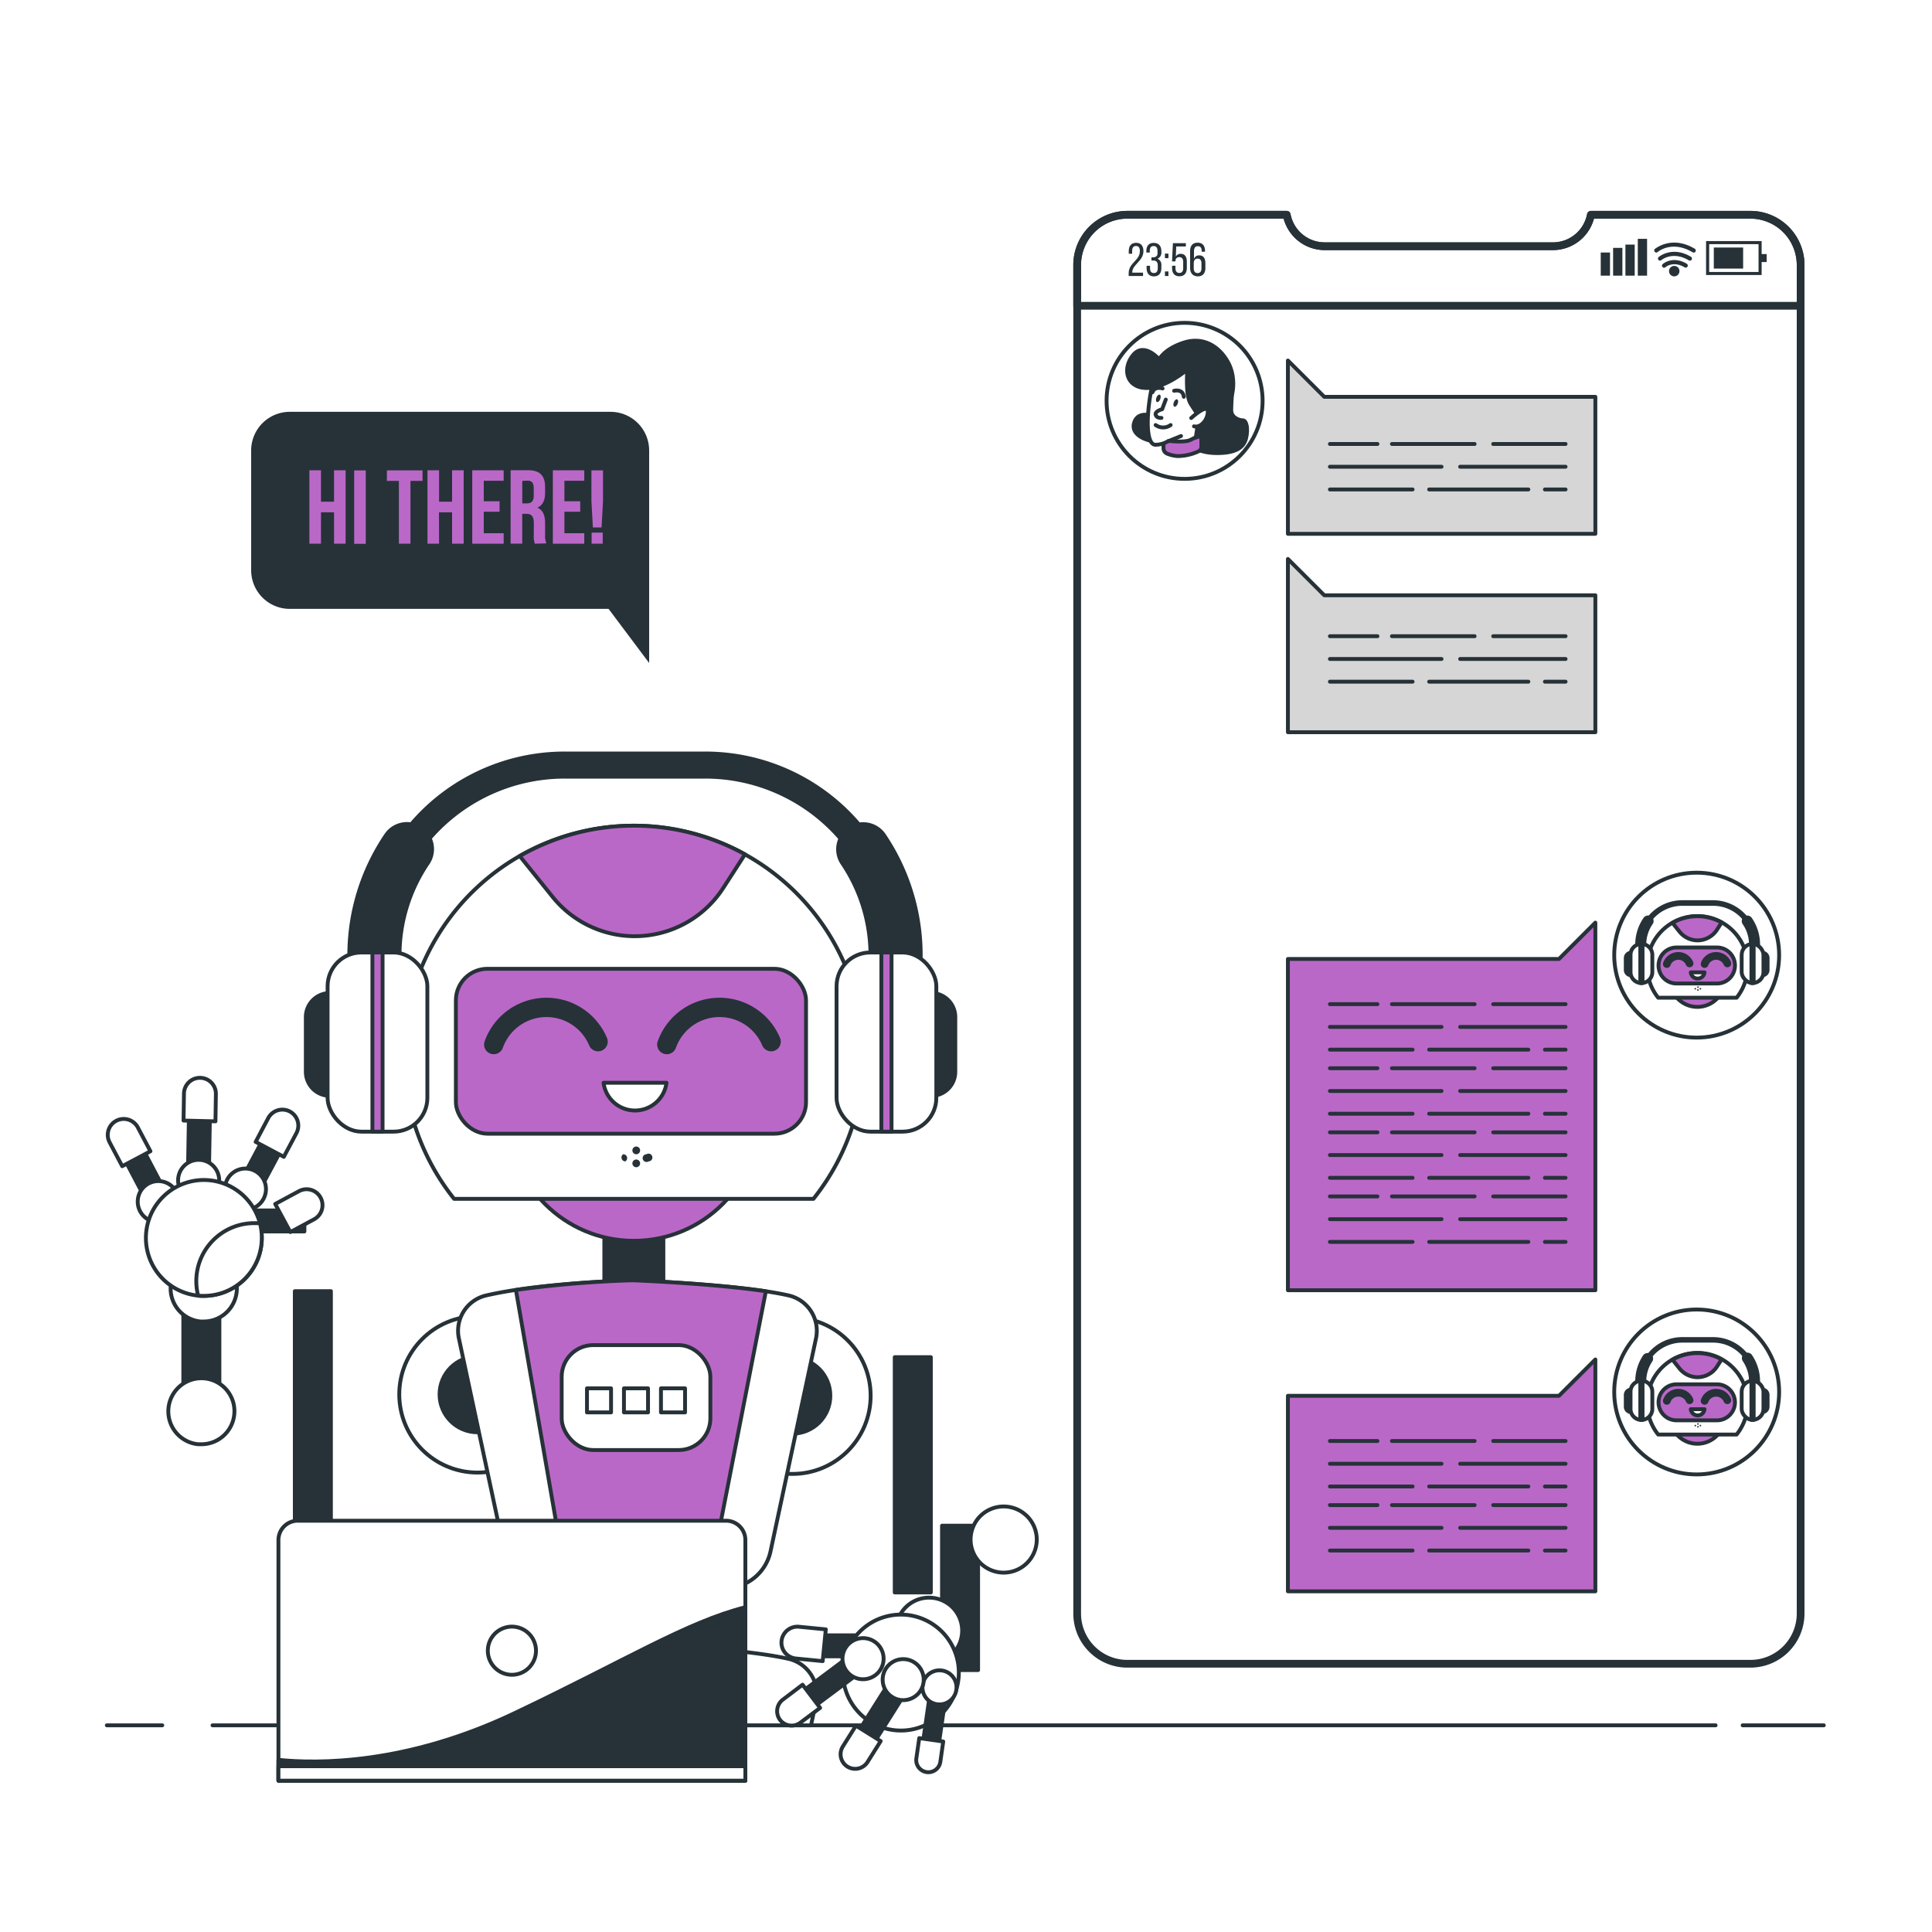<svg class="animated" id="freepik_stories-chat-bot" xmlns="http://www.w3.org/2000/svg" viewBox="0 0 500 500" version="1.1" xmlns:xlink="http://www.w3.org/1999/xlink" xmlns:svgjs="http://svgjs.com/svgjs"><style>svg#freepik_stories-chat-bot:not(.animated) .animable {opacity: 0;}svg#freepik_stories-chat-bot.animated #freepik--speech-bubble--inject-4 {animation: 3s Infinite  linear floating;animation-delay: 0s;}svg#freepik_stories-chat-bot.animated #freepik--Screen--inject-4 {animation: 1.5s Infinite  linear floating;animation-delay: 0s;}svg#freepik_stories-chat-bot.animated #freepik--Character--inject-4 {animation: 3s Infinite  linear wind;animation-delay: 0s;}svg#freepik_stories-chat-bot.animated #freepik--Device--inject-4 {animation: 1.5s Infinite  linear wind;animation-delay: 0s;}            @keyframes floating {                0% {                    opacity: 1;                    transform: translateY(0px);                }                50% {                    transform: translateY(-10px);                }                100% {                    opacity: 1;                    transform: translateY(0px);                }            }                    @keyframes wind {                0% {                    transform: rotate( 0deg );                }                25% {                    transform: rotate( 1deg );                }                75% {                    transform: rotate( -1deg );                }            }        </style><g id="freepik--speech-bubble--inject-4" class="animable" style="transform-origin: 116.5px 139.08px;"><path d="M158,106.58H75a10,10,0,0,0-10,10v31a10,10,0,0,0,10,10h82.5l10.5,14v-55A10,10,0,0,0,158,106.58Z" style="fill: rgb(38, 50, 56); transform-origin: 116.5px 139.08px;" id="el42hyb9a09s2" class="animable"></path><path d="M83.07,140.71h-3v-19h3v8.13h3.38v-8.13h3v19h-3v-8.13H83.07Z" style="fill: rgb(186, 104, 200); transform-origin: 84.76px 131.21px;" id="elhus6ojtj59g" class="animable"></path><path d="M91.66,121.74h3v19h-3Z" style="fill: rgb(186, 104, 200); transform-origin: 93.16px 131.24px;" id="eljioubnqnno" class="animable"></path><path d="M100.14,121.74h9.21v2.71h-3.12v16.26h-3V124.45h-3.11Z" style="fill: rgb(186, 104, 200); transform-origin: 104.735px 131.225px;" id="eltwqqxivdv5" class="animable"></path><path d="M113.63,140.71h-3v-19h3v8.13H117v-8.13h3v19h-3v-8.13h-3.39Z" style="fill: rgb(186, 104, 200); transform-origin: 115.315px 131.21px;" id="el7xwas7rkfzw" class="animable"></path><path d="M125.2,129.73h4.09v2.71H125.2V138h5.15v2.71h-8.13v-19h8.13v2.71H125.2Z" style="fill: rgb(186, 104, 200); transform-origin: 126.285px 131.21px;" id="ellu763phq6kq" class="animable"></path><path d="M138.42,140.71a5.92,5.92,0,0,1-.27-2.33v-3c0-1.76-.59-2.41-2-2.41h-1v7.72h-3v-19h4.5c3.09,0,4.42,1.44,4.42,4.36v1.49c0,1.95-.63,3.23-2,3.85,1.49.63,2,2.06,2,4v2.93a5.53,5.53,0,0,0,.33,2.3Zm-3.25-16.26v5.83h1.17c1.11,0,1.79-.49,1.79-2V126.4c0-1.35-.46-2-1.52-2Z" style="fill: rgb(186, 104, 200); transform-origin: 136.775px 131.2px;" id="elncwfdetyk" class="animable"></path><path d="M146.07,129.73h4.09v2.71h-4.09V138h5.14v2.71h-8.13v-19h8.13v2.71h-5.14Z" style="fill: rgb(186, 104, 200); transform-origin: 147.145px 131.21px;" id="elbydnkuldigm" class="animable"></path><path d="M153.44,136.51l-.38-6.86v-7.91h3v7.91l-.38,6.86Zm2.54,1.33v2.87h-2.87v-2.87Z" style="fill: rgb(186, 104, 200); transform-origin: 154.56px 131.225px;" id="elmlv3potjdo" class="animable"></path></g><g id="freepik--Screen--inject-4" class="animable" style="transform-origin: 372.015px 243.08px;"><path d="M298,107.58s-3.7-1.31-4.54,2,4.06,4.54,4.66,4.54,1.55-.83.95-2.74S298,107.58,298,107.58Z" style="fill: rgb(38, 50, 56); stroke: rgb(38, 50, 56); stroke-linecap: round; stroke-linejoin: round; transform-origin: 296.312px 110.722px;" id="elo6pm7tuq188" class="animable"></path><path d="M319,99.46s-.36,4.78-.36,6.69,2,2.63,3,2.63,1.44,2.27.84,4.66-2.63,3.82-7.53,3.82-7.88-2.15-8-3.7,1.07-8.25,3.11-10S319,99.46,319,99.46Z" style="fill: rgb(38, 50, 56); stroke: rgb(38, 50, 56); stroke-linecap: round; stroke-linejoin: round; transform-origin: 314.847px 108.36px;" id="el7f4fwtqqamp" class="animable"></path><path d="M301.11,114.15V116a1.52,1.52,0,0,0,.89,1.38,8.51,8.51,0,0,0,2.7.65,12.83,12.83,0,0,0,5.42-1.2,1.3,1.3,0,0,0,.79-1.2v-1.93a.72.72,0,0,0-1-.65l-.39.2S303.62,114,301.11,114.15Z" style="fill: rgb(186, 104, 200); stroke: rgb(38, 50, 56); stroke-linecap: round; stroke-linejoin: round; transform-origin: 306.01px 115.512px;" id="el7otorwctr1q" class="animable"></path><path d="M298.49,98.5a50.45,50.45,0,0,0-1.32,8c-.36,4.42,0,8.48,1.79,8.6a6.48,6.48,0,0,0,3.47-1s4.18.48,5.61-.23l1.44-.72,1.07-7s.12-10.87-1.91-11.59S298.49,98.5,298.49,98.5Z" style="fill: rgb(255, 255, 255); stroke: rgb(38, 50, 56); stroke-linecap: round; stroke-linejoin: round; transform-origin: 303.798px 104.792px;" id="el09ehy3i77uhq" class="animable"></path><path d="M301.71,103.4l-.95,2.51s-1.92.48-1.68,1.43,1.51.81,1.51.81" style="fill: none; stroke: rgb(38, 50, 56); stroke-linecap: round; stroke-linejoin: round; transform-origin: 300.385px 105.779px;" id="el8v5xjec38x" class="animable"></path><path d="M304.78,104.49c-.19.52-.58.86-.85.76s-.35-.61-.15-1.14.58-.87.86-.76S305,104,304.78,104.49Z" style="fill: rgb(38, 50, 56); transform-origin: 304.287px 104.298px;" id="elequxe3jgujk" class="animable"></path><path d="M300.28,103.28c-.2.53-.58.87-.86.77s-.34-.62-.15-1.14.58-.87.86-.77S300.47,102.76,300.28,103.28Z" style="fill: rgb(38, 50, 56); transform-origin: 299.775px 103.095px;" id="elm4kfbgw0dbh" class="animable"></path><path d="M303.86,101.13s2.27-.6,2.51,1.56" style="fill: none; stroke: rgb(38, 50, 56); stroke-linecap: round; stroke-linejoin: round; transform-origin: 305.115px 101.872px;" id="elgw62acw6mpo" class="animable"></path><path d="M300.88,100.53s-2-.71-2.63,1" style="fill: none; stroke: rgb(38, 50, 56); stroke-linecap: round; stroke-linejoin: round; transform-origin: 299.565px 100.957px;" id="el3ayc9mjbqgn" class="animable"></path><line x1="302.43" y1="114.15" x2="305.65" y2="112.84" style="fill: none; stroke: rgb(38, 50, 56); stroke-linecap: round; stroke-linejoin: round; transform-origin: 304.04px 113.495px;" id="elaotsqonudy" class="animable"></line><path d="M300,93s-3.82-4.54-6.69-1.2-2,8.37,3.11,8.61,10.87-4.78,10.87-4.78-.6,6.57.83,8.84,2.51,3.82,2.51,3.82,2,1.31,5.38-1.31,4.18-9,1.79-13.27-6.57-6.69-11.59-5S300,93,300,93Z" style="fill: rgb(38, 50, 56); stroke: rgb(38, 50, 56); stroke-linecap: round; stroke-linejoin: round; transform-origin: 305.431px 98.392px;" id="el4w5lzjac7ih" class="animable"></path><path d="M308.28,108.18s4.3-3.94,4.3-1.67-2,4.3-3.58,3.82" style="fill: rgb(255, 255, 255); stroke: rgb(38, 50, 56); stroke-linecap: round; stroke-linejoin: round; transform-origin: 310.43px 108.103px;" id="el3754ln077b7" class="animable"></path><path d="M299.08,110a3.32,3.32,0,0,0,3.88,0" style="fill: none; stroke: rgb(38, 50, 56); stroke-linecap: round; stroke-linejoin: round; transform-origin: 301.02px 110.313px;" id="elhuq2cgn1wmd" class="animable"></path><g id="el8k7ddlmvvp3"><circle cx="306.57" cy="103.74" r="20.19" style="fill: none; stroke: rgb(38, 50, 56); stroke-linecap: round; stroke-linejoin: round; transform-origin: 306.57px 103.74px; transform: rotate(-46.78deg);" class="animable"></circle></g><g id="elkp6wmqeab4g"><circle cx="439.1" cy="247.19" r="21.34" style="fill: none; stroke: rgb(38, 50, 56); stroke-linecap: round; stroke-linejoin: round; transform-origin: 439.1px 247.19px; transform: rotate(-13.16deg);" class="animable"></circle></g><path d="M446.38,253.48a7.1,7.1,0,1,1-7.1-7.1A7.1,7.1,0,0,1,446.38,253.48Z" style="fill: rgb(186, 104, 200); stroke: rgb(38, 50, 56); stroke-linecap: round; stroke-linejoin: round; transform-origin: 439.28px 253.48px;" id="elni2txzofie" class="animable"></path><path d="M449.43,258.21a13,13,0,1,0-20.29,0Z" style="fill: rgb(255, 255, 255); stroke: rgb(38, 50, 56); stroke-linecap: round; stroke-linejoin: round; transform-origin: 439.285px 247.646px;" id="elhm90rc6fgn4" class="animable"></path><path d="M444.35,254.53H433.89a4.66,4.66,0,0,1-4.66-4.66h0a4.65,4.65,0,0,1,4.66-4.66h10.46a4.65,4.65,0,0,1,4.66,4.66h0A4.66,4.66,0,0,1,444.35,254.53Z" style="fill: rgb(186, 104, 200); stroke: rgb(38, 50, 56); stroke-linecap: round; stroke-linejoin: round; transform-origin: 439.12px 249.87px;" id="elemaunombzgm" class="animable"></path><path d="M431.37,249.49a3.16,3.16,0,0,1,5.89-.16" style="fill: none; stroke: rgb(38, 50, 56); stroke-linecap: round; stroke-linejoin: round; stroke-width: 2px; transform-origin: 434.315px 248.441px;" id="el5tm71joozwg" class="animable"></path><path d="M441.15,249.49a3.16,3.16,0,0,1,5.89-.16" style="fill: none; stroke: rgb(38, 50, 56); stroke-linecap: round; stroke-linejoin: round; stroke-width: 2px; transform-origin: 444.095px 248.441px;" id="elfra3uxnmq8s" class="animable"></path><path d="M437.57,251.65a1.79,1.79,0,0,0,3.56,0Z" style="fill: rgb(255, 255, 255); stroke: rgb(38, 50, 56); stroke-linecap: round; stroke-linejoin: round; transform-origin: 439.35px 252.451px;" id="el4fyive63x32" class="animable"></path><path d="M456.09,252.39h0a1.36,1.36,0,0,1-1.36-1.36v-3.09a1.36,1.36,0,0,1,1.36-1.36h0a1.36,1.36,0,0,1,1.36,1.36V251A1.36,1.36,0,0,1,456.09,252.39Z" style="fill: rgb(38, 50, 56); stroke: rgb(38, 50, 56); stroke-linecap: round; stroke-linejoin: round; transform-origin: 456.09px 249.485px;" id="elv188tpqp4n" class="animable"></path><path d="M422.11,252.39h0a1.36,1.36,0,0,1-1.36-1.36v-3.09a1.36,1.36,0,0,1,1.36-1.36h0a1.36,1.36,0,0,1,1.36,1.36V251A1.36,1.36,0,0,1,422.11,252.39Z" style="fill: rgb(38, 50, 56); stroke: rgb(38, 50, 56); stroke-linecap: round; stroke-linejoin: round; transform-origin: 422.11px 249.485px;" id="elwi26jem3qn8" class="animable"></path><path d="M424.62,248.13a1.43,1.43,0,0,1-1.42-1.43v-2.24a12.12,12.12,0,0,1,2.08-6.81,1.43,1.43,0,1,1,2.36,1.6,9.27,9.27,0,0,0-1.59,5.21v2.24A1.43,1.43,0,0,1,424.62,248.13Z" style="fill: rgb(38, 50, 56); transform-origin: 425.576px 242.529px;" id="elnveyjoac6n" class="animable"></path><path d="M452.24,239.17a.7.7,0,0,1-.59-.32,10,10,0,0,0-8.33-4.43h-7.94a10,10,0,0,0-8.33,4.43.72.72,0,0,1-1,.19.71.71,0,0,1-.19-1,11.45,11.45,0,0,1,9.51-5.06h7.94a11.46,11.46,0,0,1,9.52,5.07.71.71,0,0,1-.2,1A.72.72,0,0,1,452.24,239.17Z" style="fill: rgb(38, 50, 56); transform-origin: 439.343px 236.075px;" id="eltzg0kru7ecs" class="animable"></path><path d="M454.08,248.13a1.43,1.43,0,0,1-1.43-1.43v-2.24a9.27,9.27,0,0,0-1.59-5.21,1.43,1.43,0,1,1,2.37-1.59,12.08,12.08,0,0,1,2.07,6.8v2.24A1.43,1.43,0,0,1,454.08,248.13Z" style="fill: rgb(38, 50, 56); transform-origin: 453.132px 242.539px;" id="elfkzktrf2ceq" class="animable"></path><path d="M424.8,254.41h0a2.82,2.82,0,0,1-2.82-2.82v-4.48a2.82,2.82,0,0,1,2.82-2.82h0a2.82,2.82,0,0,1,2.82,2.82v4.48A2.82,2.82,0,0,1,424.8,254.41Z" style="fill: rgb(255, 255, 255); stroke: rgb(38, 50, 56); stroke-linecap: round; stroke-linejoin: round; transform-origin: 424.8px 249.35px;" id="elvz1arrs3nmd" class="animable"></path><rect x="424.51" y="244.29" width="0.58" height="10.12" style="fill: rgb(186, 104, 200); stroke: rgb(38, 50, 56); stroke-linecap: round; stroke-linejoin: round; transform-origin: 424.8px 249.35px;" id="ele6upwsuvfqi" class="animable"></rect><rect x="450.74" y="244.29" width="5.64" height="10.12" rx="2.82" style="fill: rgb(255, 255, 255); stroke: rgb(38, 50, 56); stroke-linecap: round; stroke-linejoin: round; transform-origin: 453.56px 249.35px;" id="elczil5j705oo" class="animable"></rect><rect x="453.27" y="244.29" width="0.58" height="10.12" style="fill: rgb(186, 104, 200); stroke: rgb(38, 50, 56); stroke-linecap: round; stroke-linejoin: round; transform-origin: 453.56px 249.35px;" id="el83fgzpprudr" class="animable"></rect><path d="M439.33,243.37h0a6,6,0,0,0,5-2.72l1.23-1.91a12.95,12.95,0,0,0-12.72.1l1.84,2.3A6,6,0,0,0,439.33,243.37Z" style="fill: rgb(186, 104, 200); stroke: rgb(38, 50, 56); stroke-linecap: round; stroke-linejoin: round; transform-origin: 439.2px 240.245px;" id="elbsaoukg0kl4" class="animable"></path><circle cx="439.43" cy="255.47" r="0.21" style="fill: rgb(38, 50, 56); transform-origin: 439.43px 255.47px;" id="el1pz02ec9t5r" class="animable"></circle><path d="M439.64,256.2a.21.21,0,0,0-.21-.2.2.2,0,0,0-.21.2.21.21,0,0,0,.21.21A.21.21,0,0,0,439.64,256.2Z" style="fill: rgb(38, 50, 56); transform-origin: 439.43px 256.205px;" id="el2e8jptrlveu" class="animable"></path><path d="M438.81,256.09a.21.21,0,0,0,.14-.26.23.23,0,0,0-.27-.14.21.21,0,0,0-.14.26A.23.23,0,0,0,438.81,256.09Z" style="fill: rgb(38, 50, 56); transform-origin: 438.745px 255.89px;" id="el50yrddaavqo" class="animable"></path><path d="M440.12,256.09a.21.21,0,0,0,.14-.26.22.22,0,0,0-.27-.14.2.2,0,0,0-.13.26A.21.21,0,0,0,440.12,256.09Z" style="fill: rgb(38, 50, 56); transform-origin: 440.058px 255.89px;" id="elx3vc5su6udk" class="animable"></path><polygon points="412.88 138.15 333.31 138.15 333.31 102.7 333.31 93.3 342.72 102.7 412.88 102.7 412.88 138.15" style="fill: rgb(214, 214, 214); stroke: rgb(38, 50, 56); stroke-linecap: round; stroke-linejoin: round; transform-origin: 373.095px 115.725px;" id="elzfbet1yjhmk" class="animable"></polygon><polygon points="412.88 189.5 333.31 189.5 333.31 154.06 333.31 144.66 342.72 154.06 412.88 154.06 412.88 189.5" style="fill: rgb(214, 214, 214); stroke: rgb(38, 50, 56); stroke-linecap: round; stroke-linejoin: round; transform-origin: 373.095px 167.08px;" id="elqzo6nnviq8e" class="animable"></polygon><line x1="386.44" y1="114.9" x2="405.17" y2="114.9" style="fill: none; stroke: rgb(38, 50, 56); stroke-linecap: round; stroke-linejoin: round; transform-origin: 395.805px 114.9px;" id="elig9oqinftzb" class="animable"></line><line x1="360.23" y1="114.9" x2="381.63" y2="114.9" style="fill: none; stroke: rgb(38, 50, 56); stroke-linecap: round; stroke-linejoin: round; transform-origin: 370.93px 114.9px;" id="elt5j2bfe1n6e" class="animable"></line><line x1="344.18" y1="114.9" x2="356.48" y2="114.9" style="fill: none; stroke: rgb(38, 50, 56); stroke-linecap: round; stroke-linejoin: round; transform-origin: 350.33px 114.9px;" id="elmzu4uz260yp" class="animable"></line><line x1="377.88" y1="120.79" x2="405.17" y2="120.79" style="fill: none; stroke: rgb(38, 50, 56); stroke-linecap: round; stroke-linejoin: round; transform-origin: 391.525px 120.79px;" id="eluho28evm2j" class="animable"></line><line x1="344.18" y1="120.79" x2="373.07" y2="120.79" style="fill: none; stroke: rgb(38, 50, 56); stroke-linecap: round; stroke-linejoin: round; transform-origin: 358.625px 120.79px;" id="elebzrgs8ri89" class="animable"></line><line x1="399.82" y1="126.67" x2="405.17" y2="126.67" style="fill: none; stroke: rgb(38, 50, 56); stroke-linecap: round; stroke-linejoin: round; transform-origin: 402.495px 126.67px;" id="elgvhzyi13zwt" class="animable"></line><line x1="369.86" y1="126.67" x2="395.54" y2="126.67" style="fill: none; stroke: rgb(38, 50, 56); stroke-linecap: round; stroke-linejoin: round; transform-origin: 382.7px 126.67px;" id="elj7m3h01v85c" class="animable"></line><line x1="344.18" y1="126.67" x2="365.58" y2="126.67" style="fill: none; stroke: rgb(38, 50, 56); stroke-linecap: round; stroke-linejoin: round; transform-origin: 354.88px 126.67px;" id="elnwpc6jt3vps" class="animable"></line><line x1="386.44" y1="164.65" x2="405.17" y2="164.65" style="fill: none; stroke: rgb(38, 50, 56); stroke-linecap: round; stroke-linejoin: round; transform-origin: 395.805px 164.65px;" id="elve6pmge24er" class="animable"></line><line x1="360.23" y1="164.65" x2="381.63" y2="164.65" style="fill: none; stroke: rgb(38, 50, 56); stroke-linecap: round; stroke-linejoin: round; transform-origin: 370.93px 164.65px;" id="elqn3vb781lca" class="animable"></line><line x1="344.18" y1="164.65" x2="356.48" y2="164.65" style="fill: none; stroke: rgb(38, 50, 56); stroke-linecap: round; stroke-linejoin: round; transform-origin: 350.33px 164.65px;" id="elmffuuu0eryk" class="animable"></line><line x1="377.88" y1="170.54" x2="405.17" y2="170.54" style="fill: none; stroke: rgb(38, 50, 56); stroke-linecap: round; stroke-linejoin: round; transform-origin: 391.525px 170.54px;" id="elx6w3rnnc54i" class="animable"></line><line x1="344.18" y1="170.54" x2="373.07" y2="170.54" style="fill: none; stroke: rgb(38, 50, 56); stroke-linecap: round; stroke-linejoin: round; transform-origin: 358.625px 170.54px;" id="el667ka2x5ts" class="animable"></line><line x1="399.82" y1="176.42" x2="405.17" y2="176.42" style="fill: none; stroke: rgb(38, 50, 56); stroke-linecap: round; stroke-linejoin: round; transform-origin: 402.495px 176.42px;" id="eli6538d5l4m" class="animable"></line><line x1="369.86" y1="176.42" x2="395.54" y2="176.42" style="fill: none; stroke: rgb(38, 50, 56); stroke-linecap: round; stroke-linejoin: round; transform-origin: 382.7px 176.42px;" id="elr1ijwc8lpmb" class="animable"></line><line x1="344.18" y1="176.42" x2="365.58" y2="176.42" style="fill: none; stroke: rgb(38, 50, 56); stroke-linecap: round; stroke-linejoin: round; transform-origin: 354.88px 176.42px;" id="elf2dd160ieyo" class="animable"></line><polygon points="333.31 333.91 412.88 333.91 412.88 248.18 412.88 238.78 403.47 248.18 333.31 248.18 333.31 333.91" style="fill: rgb(186, 104, 200); stroke: rgb(38, 50, 56); stroke-linecap: round; stroke-linejoin: round; transform-origin: 373.095px 286.345px;" id="el0uzc0sk4xd9" class="animable"></polygon><line x1="386.44" y1="259.88" x2="405.17" y2="259.88" style="fill: none; stroke: rgb(38, 50, 56); stroke-linecap: round; stroke-linejoin: round; transform-origin: 395.805px 259.88px;" id="elbhjoc8pdog9" class="animable"></line><line x1="360.23" y1="259.88" x2="381.63" y2="259.88" style="fill: none; stroke: rgb(38, 50, 56); stroke-linecap: round; stroke-linejoin: round; transform-origin: 370.93px 259.88px;" id="el3969iz0ejug" class="animable"></line><line x1="344.18" y1="259.88" x2="356.48" y2="259.88" style="fill: none; stroke: rgb(38, 50, 56); stroke-linecap: round; stroke-linejoin: round; transform-origin: 350.33px 259.88px;" id="elcpfu9x5n0h" class="animable"></line><line x1="377.88" y1="265.76" x2="405.17" y2="265.76" style="fill: none; stroke: rgb(38, 50, 56); stroke-linecap: round; stroke-linejoin: round; transform-origin: 391.525px 265.76px;" id="el4el19rqam0p" class="animable"></line><line x1="344.18" y1="265.76" x2="373.07" y2="265.76" style="fill: none; stroke: rgb(38, 50, 56); stroke-linecap: round; stroke-linejoin: round; transform-origin: 358.625px 265.76px;" id="elggt6d5m992h" class="animable"></line><line x1="399.82" y1="271.65" x2="405.17" y2="271.65" style="fill: none; stroke: rgb(38, 50, 56); stroke-linecap: round; stroke-linejoin: round; transform-origin: 402.495px 271.65px;" id="ell37i5mmsw4g" class="animable"></line><line x1="369.86" y1="271.65" x2="395.54" y2="271.65" style="fill: none; stroke: rgb(38, 50, 56); stroke-linecap: round; stroke-linejoin: round; transform-origin: 382.7px 271.65px;" id="elonh3pjtzbbl" class="animable"></line><line x1="344.18" y1="271.65" x2="365.58" y2="271.65" style="fill: none; stroke: rgb(38, 50, 56); stroke-linecap: round; stroke-linejoin: round; transform-origin: 354.88px 271.65px;" id="elacrps0m5a59" class="animable"></line><line x1="386.44" y1="276.46" x2="405.17" y2="276.46" style="fill: none; stroke: rgb(38, 50, 56); stroke-linecap: round; stroke-linejoin: round; transform-origin: 395.805px 276.46px;" id="el68ojs5qj2wp" class="animable"></line><line x1="360.23" y1="276.46" x2="381.63" y2="276.46" style="fill: none; stroke: rgb(38, 50, 56); stroke-linecap: round; stroke-linejoin: round; transform-origin: 370.93px 276.46px;" id="eloxxnpb92wyg" class="animable"></line><line x1="344.18" y1="276.46" x2="356.48" y2="276.46" style="fill: none; stroke: rgb(38, 50, 56); stroke-linecap: round; stroke-linejoin: round; transform-origin: 350.33px 276.46px;" id="elj4fcpom35mh" class="animable"></line><line x1="377.88" y1="282.35" x2="405.17" y2="282.35" style="fill: none; stroke: rgb(38, 50, 56); stroke-linecap: round; stroke-linejoin: round; transform-origin: 391.525px 282.35px;" id="el05c2fx0lwbty" class="animable"></line><line x1="344.18" y1="282.35" x2="373.07" y2="282.35" style="fill: none; stroke: rgb(38, 50, 56); stroke-linecap: round; stroke-linejoin: round; transform-origin: 358.625px 282.35px;" id="elvw8uaunikxg" class="animable"></line><line x1="399.82" y1="288.23" x2="405.17" y2="288.23" style="fill: none; stroke: rgb(38, 50, 56); stroke-linecap: round; stroke-linejoin: round; transform-origin: 402.495px 288.23px;" id="el5n9b2gb82wo" class="animable"></line><line x1="369.86" y1="288.23" x2="395.54" y2="288.23" style="fill: none; stroke: rgb(38, 50, 56); stroke-linecap: round; stroke-linejoin: round; transform-origin: 382.7px 288.23px;" id="el77ejdfjqgzc" class="animable"></line><line x1="344.18" y1="288.23" x2="365.58" y2="288.23" style="fill: none; stroke: rgb(38, 50, 56); stroke-linecap: round; stroke-linejoin: round; transform-origin: 354.88px 288.23px;" id="elsi574kmixi" class="animable"></line><line x1="386.44" y1="293.05" x2="405.17" y2="293.05" style="fill: none; stroke: rgb(38, 50, 56); stroke-linecap: round; stroke-linejoin: round; transform-origin: 395.805px 293.05px;" id="el81shwgz1vtk" class="animable"></line><line x1="360.23" y1="293.05" x2="381.63" y2="293.05" style="fill: none; stroke: rgb(38, 50, 56); stroke-linecap: round; stroke-linejoin: round; transform-origin: 370.93px 293.05px;" id="elia3v9hu47aq" class="animable"></line><line x1="344.18" y1="293.05" x2="356.48" y2="293.05" style="fill: none; stroke: rgb(38, 50, 56); stroke-linecap: round; stroke-linejoin: round; transform-origin: 350.33px 293.05px;" id="elqyvid0fv4e" class="animable"></line><line x1="377.88" y1="298.93" x2="405.17" y2="298.93" style="fill: none; stroke: rgb(38, 50, 56); stroke-linecap: round; stroke-linejoin: round; transform-origin: 391.525px 298.93px;" id="elulczvdpghv" class="animable"></line><line x1="344.18" y1="298.93" x2="373.07" y2="298.93" style="fill: none; stroke: rgb(38, 50, 56); stroke-linecap: round; stroke-linejoin: round; transform-origin: 358.625px 298.93px;" id="elmw0j8mc26zp" class="animable"></line><line x1="399.82" y1="304.82" x2="405.17" y2="304.82" style="fill: none; stroke: rgb(38, 50, 56); stroke-linecap: round; stroke-linejoin: round; transform-origin: 402.495px 304.82px;" id="ela6x5dmmwgtb" class="animable"></line><line x1="369.86" y1="304.82" x2="395.54" y2="304.82" style="fill: none; stroke: rgb(38, 50, 56); stroke-linecap: round; stroke-linejoin: round; transform-origin: 382.7px 304.82px;" id="el4j060yotv1h" class="animable"></line><line x1="344.18" y1="304.82" x2="365.58" y2="304.82" style="fill: none; stroke: rgb(38, 50, 56); stroke-linecap: round; stroke-linejoin: round; transform-origin: 354.88px 304.82px;" id="elydbqk1ca4oh" class="animable"></line><line x1="386.44" y1="309.63" x2="405.17" y2="309.63" style="fill: none; stroke: rgb(38, 50, 56); stroke-linecap: round; stroke-linejoin: round; transform-origin: 395.805px 309.63px;" id="elhju43s5mn59" class="animable"></line><line x1="360.23" y1="309.63" x2="381.63" y2="309.63" style="fill: none; stroke: rgb(38, 50, 56); stroke-linecap: round; stroke-linejoin: round; transform-origin: 370.93px 309.63px;" id="elvka40kmwao" class="animable"></line><line x1="344.18" y1="309.63" x2="356.48" y2="309.63" style="fill: none; stroke: rgb(38, 50, 56); stroke-linecap: round; stroke-linejoin: round; transform-origin: 350.33px 309.63px;" id="el9z61djl3gsk" class="animable"></line><line x1="377.88" y1="315.52" x2="405.17" y2="315.52" style="fill: none; stroke: rgb(38, 50, 56); stroke-linecap: round; stroke-linejoin: round; transform-origin: 391.525px 315.52px;" id="elt9c8sfk79dd" class="animable"></line><line x1="344.18" y1="315.52" x2="373.07" y2="315.52" style="fill: none; stroke: rgb(38, 50, 56); stroke-linecap: round; stroke-linejoin: round; transform-origin: 358.625px 315.52px;" id="elgnyfjr2ifki" class="animable"></line><line x1="399.82" y1="321.4" x2="405.17" y2="321.4" style="fill: none; stroke: rgb(38, 50, 56); stroke-linecap: round; stroke-linejoin: round; transform-origin: 402.495px 321.4px;" id="elp2qsdsa776b" class="animable"></line><line x1="369.86" y1="321.4" x2="395.54" y2="321.4" style="fill: none; stroke: rgb(38, 50, 56); stroke-linecap: round; stroke-linejoin: round; transform-origin: 382.7px 321.4px;" id="eld1v94zcxszl" class="animable"></line><line x1="344.18" y1="321.4" x2="365.58" y2="321.4" style="fill: none; stroke: rgb(38, 50, 56); stroke-linecap: round; stroke-linejoin: round; transform-origin: 354.88px 321.4px;" id="elkd0irlpa0am" class="animable"></line><circle cx="439.1" cy="360.24" r="21.34" style="fill: none; stroke: rgb(38, 50, 56); stroke-linecap: round; stroke-linejoin: round; transform-origin: 439.1px 360.24px;" id="elj2q09e1mhrb" class="animable"></circle><path d="M446.38,366.53a7.1,7.1,0,1,1-7.1-7.09A7.1,7.1,0,0,1,446.38,366.53Z" style="fill: rgb(186, 104, 200); stroke: rgb(38, 50, 56); stroke-linecap: round; stroke-linejoin: round; transform-origin: 439.28px 366.54px;" id="elbhe1pwha1id" class="animable"></path><path d="M449.43,371.26a13,13,0,1,0-20.29,0Z" style="fill: rgb(255, 255, 255); stroke: rgb(38, 50, 56); stroke-linecap: round; stroke-linejoin: round; transform-origin: 439.285px 360.696px;" id="el1olfqwtkb5x" class="animable"></path><path d="M444.35,367.58H433.89a4.66,4.66,0,0,1-4.66-4.66h0a4.66,4.66,0,0,1,4.66-4.66h10.46a4.66,4.66,0,0,1,4.66,4.66h0A4.66,4.66,0,0,1,444.35,367.58Z" style="fill: rgb(186, 104, 200); stroke: rgb(38, 50, 56); stroke-linecap: round; stroke-linejoin: round; transform-origin: 439.12px 362.92px;" id="eluk894zsfda" class="animable"></path><path d="M431.37,362.54a3.16,3.16,0,0,1,5.89-.16" style="fill: none; stroke: rgb(38, 50, 56); stroke-linecap: round; stroke-linejoin: round; stroke-width: 2px; transform-origin: 434.315px 361.491px;" id="elt23a4fgzjp" class="animable"></path><path d="M441.15,362.54a3.16,3.16,0,0,1,5.89-.16" style="fill: none; stroke: rgb(38, 50, 56); stroke-linecap: round; stroke-linejoin: round; stroke-width: 2px; transform-origin: 444.095px 361.491px;" id="elwshtrg49vpk" class="animable"></path><path d="M437.57,364.7a1.79,1.79,0,0,0,3.56,0Z" style="fill: rgb(255, 255, 255); stroke: rgb(38, 50, 56); stroke-linecap: round; stroke-linejoin: round; transform-origin: 439.35px 365.501px;" id="elyo4is7zfq0q" class="animable"></path><path d="M456.09,365.44h0a1.36,1.36,0,0,1-1.36-1.36V361a1.36,1.36,0,0,1,1.36-1.36h0a1.36,1.36,0,0,1,1.36,1.36v3.09A1.36,1.36,0,0,1,456.09,365.44Z" style="fill: rgb(38, 50, 56); stroke: rgb(38, 50, 56); stroke-linecap: round; stroke-linejoin: round; transform-origin: 456.09px 362.54px;" id="elyhgcg9pdmbm" class="animable"></path><path d="M422.11,365.44h0a1.36,1.36,0,0,1-1.36-1.36V361a1.36,1.36,0,0,1,1.36-1.36h0a1.36,1.36,0,0,1,1.36,1.36v3.09A1.36,1.36,0,0,1,422.11,365.44Z" style="fill: rgb(38, 50, 56); stroke: rgb(38, 50, 56); stroke-linecap: round; stroke-linejoin: round; transform-origin: 422.11px 362.54px;" id="elswmi9t7o0g" class="animable"></path><path d="M424.62,361.19a1.43,1.43,0,0,1-1.42-1.43v-2.25a12.14,12.14,0,0,1,2.08-6.81,1.43,1.43,0,0,1,2.36,1.6,9.27,9.27,0,0,0-1.59,5.21v2.25A1.43,1.43,0,0,1,424.62,361.19Z" style="fill: rgb(38, 50, 56); transform-origin: 425.514px 355.676px;" id="ellklm3sez47" class="animable"></path><path d="M452.24,352.22a.72.72,0,0,1-.59-.31,10,10,0,0,0-8.33-4.44h-7.94a10.06,10.06,0,0,0-8.33,4.43.71.71,0,0,1-1.18-.8,11.45,11.45,0,0,1,9.51-5.06h7.94a11.48,11.48,0,0,1,9.52,5.07.71.71,0,0,1-.2,1A.72.72,0,0,1,452.24,352.22Z" style="fill: rgb(38, 50, 56); transform-origin: 439.357px 349.13px;" id="elteviaj1s4l9" class="animable"></path><path d="M454.08,361.19a1.43,1.43,0,0,1-1.43-1.43v-2.25a9.26,9.26,0,0,0-1.59-5.2,1.43,1.43,0,1,1,2.37-1.6,12.1,12.1,0,0,1,2.07,6.8v2.25A1.43,1.43,0,0,1,454.08,361.19Z" style="fill: rgb(38, 50, 56); transform-origin: 453.15px 355.624px;" id="elwsz0zjvcqmk" class="animable"></path><path d="M424.8,367.47h0a2.82,2.82,0,0,1-2.82-2.82v-4.49a2.82,2.82,0,0,1,2.82-2.82h0a2.82,2.82,0,0,1,2.82,2.82v4.49A2.83,2.83,0,0,1,424.8,367.47Z" style="fill: rgb(255, 255, 255); stroke: rgb(38, 50, 56); stroke-linecap: round; stroke-linejoin: round; transform-origin: 424.8px 362.405px;" id="elzjrjtmh9qh" class="animable"></path><rect x="424.51" y="357.34" width="0.58" height="10.12" style="fill: rgb(186, 104, 200); stroke: rgb(38, 50, 56); stroke-linecap: round; stroke-linejoin: round; transform-origin: 424.8px 362.4px;" id="ell4906jxpzg" class="animable"></rect><rect x="450.74" y="357.34" width="5.64" height="10.12" rx="2.82" style="fill: rgb(255, 255, 255); stroke: rgb(38, 50, 56); stroke-linecap: round; stroke-linejoin: round; transform-origin: 453.56px 362.4px;" id="elxc57sikgde" class="animable"></rect><rect x="453.27" y="357.34" width="0.58" height="10.12" style="fill: rgb(186, 104, 200); stroke: rgb(38, 50, 56); stroke-linecap: round; stroke-linejoin: round; transform-origin: 453.56px 362.4px;" id="el3odndm6g396" class="animable"></rect><path d="M439.33,356.42h0a6,6,0,0,0,5-2.72l1.23-1.9a13,13,0,0,0-12.72.09l1.84,2.3A6,6,0,0,0,439.33,356.42Z" style="fill: rgb(186, 104, 200); stroke: rgb(38, 50, 56); stroke-linecap: round; stroke-linejoin: round; transform-origin: 439.2px 353.301px;" id="el67o7pwumlb" class="animable"></path><circle cx="439.43" cy="368.52" r="0.21" style="fill: rgb(38, 50, 56); transform-origin: 439.43px 368.52px;" id="elcyidlekygs" class="animable"></circle><circle cx="439.43" cy="369.26" r="0.21" style="fill: rgb(38, 50, 56); transform-origin: 439.43px 369.26px;" id="el0hcz9lgc96o6" class="animable"></circle><path d="M438.81,369.14a.21.21,0,0,0,.14-.26.23.23,0,0,0-.27-.14.22.22,0,0,0-.14.26A.21.21,0,0,0,438.81,369.14Z" style="fill: rgb(38, 50, 56); transform-origin: 438.746px 368.942px;" id="eltvtqh32uz6" class="animable"></path><path d="M440.12,369.14a.21.21,0,0,0,.14-.26.22.22,0,0,0-.27-.14.2.2,0,0,0-.13.26A.2.2,0,0,0,440.12,369.14Z" style="fill: rgb(38, 50, 56); transform-origin: 440.058px 368.941px;" id="el10ki0n1551od" class="animable"></path><polygon points="333.31 411.83 412.88 411.83 412.88 361.23 412.88 351.83 403.47 361.23 333.31 361.23 333.31 411.83" style="fill: rgb(186, 104, 200); stroke: rgb(38, 50, 56); stroke-linecap: round; stroke-linejoin: round; transform-origin: 373.095px 381.83px;" id="elhajvj8hoi1d" class="animable"></polygon><line x1="386.44" y1="372.93" x2="405.17" y2="372.93" style="fill: none; stroke: rgb(38, 50, 56); stroke-linecap: round; stroke-linejoin: round; transform-origin: 395.805px 372.93px;" id="elf6jjbbcap1" class="animable"></line><line x1="360.23" y1="372.93" x2="381.63" y2="372.93" style="fill: none; stroke: rgb(38, 50, 56); stroke-linecap: round; stroke-linejoin: round; transform-origin: 370.93px 372.93px;" id="elwfdbkki91i" class="animable"></line><line x1="344.18" y1="372.93" x2="356.48" y2="372.93" style="fill: none; stroke: rgb(38, 50, 56); stroke-linecap: round; stroke-linejoin: round; transform-origin: 350.33px 372.93px;" id="elgci6fga4d9k" class="animable"></line><line x1="377.88" y1="378.82" x2="405.17" y2="378.82" style="fill: none; stroke: rgb(38, 50, 56); stroke-linecap: round; stroke-linejoin: round; transform-origin: 391.525px 378.82px;" id="elntpylo93d" class="animable"></line><line x1="344.18" y1="378.82" x2="373.07" y2="378.82" style="fill: none; stroke: rgb(38, 50, 56); stroke-linecap: round; stroke-linejoin: round; transform-origin: 358.625px 378.82px;" id="eluq0lwgvd8ne" class="animable"></line><line x1="399.82" y1="384.7" x2="405.17" y2="384.7" style="fill: none; stroke: rgb(38, 50, 56); stroke-linecap: round; stroke-linejoin: round; transform-origin: 402.495px 384.7px;" id="elg5j71mc34bh" class="animable"></line><line x1="369.86" y1="384.7" x2="395.54" y2="384.7" style="fill: none; stroke: rgb(38, 50, 56); stroke-linecap: round; stroke-linejoin: round; transform-origin: 382.7px 384.7px;" id="el0n8ji1femto" class="animable"></line><line x1="344.18" y1="384.7" x2="365.58" y2="384.7" style="fill: none; stroke: rgb(38, 50, 56); stroke-linecap: round; stroke-linejoin: round; transform-origin: 354.88px 384.7px;" id="el2yrkc8quge4" class="animable"></line><line x1="386.44" y1="389.52" x2="405.17" y2="389.52" style="fill: none; stroke: rgb(38, 50, 56); stroke-linecap: round; stroke-linejoin: round; transform-origin: 395.805px 389.52px;" id="elobpee3n5jwf" class="animable"></line><line x1="360.23" y1="389.52" x2="381.63" y2="389.52" style="fill: none; stroke: rgb(38, 50, 56); stroke-linecap: round; stroke-linejoin: round; transform-origin: 370.93px 389.52px;" id="el4bb4clqzoib" class="animable"></line><line x1="344.18" y1="389.52" x2="356.48" y2="389.52" style="fill: none; stroke: rgb(38, 50, 56); stroke-linecap: round; stroke-linejoin: round; transform-origin: 350.33px 389.52px;" id="eldm9izxpd8s4" class="animable"></line><line x1="377.88" y1="395.4" x2="405.17" y2="395.4" style="fill: none; stroke: rgb(38, 50, 56); stroke-linecap: round; stroke-linejoin: round; transform-origin: 391.525px 395.4px;" id="elhv5d3yxkht8" class="animable"></line><line x1="344.18" y1="395.4" x2="373.07" y2="395.4" style="fill: none; stroke: rgb(38, 50, 56); stroke-linecap: round; stroke-linejoin: round; transform-origin: 358.625px 395.4px;" id="elh4sbgco99g" class="animable"></line><line x1="399.82" y1="401.28" x2="405.17" y2="401.28" style="fill: none; stroke: rgb(38, 50, 56); stroke-linecap: round; stroke-linejoin: round; transform-origin: 402.495px 401.28px;" id="el8koygylkr0k" class="animable"></line><line x1="369.86" y1="401.28" x2="395.54" y2="401.28" style="fill: none; stroke: rgb(38, 50, 56); stroke-linecap: round; stroke-linejoin: round; transform-origin: 382.7px 401.28px;" id="elbl1u17bcx7" class="animable"></line><line x1="344.18" y1="401.28" x2="365.58" y2="401.28" style="fill: none; stroke: rgb(38, 50, 56); stroke-linecap: round; stroke-linejoin: round; transform-origin: 354.88px 401.28px;" id="el1r4kcnjtl1v" class="animable"></line><path d="M453,55.58H411.72a10,10,0,0,1-9.81,8.14h-59.1A10,10,0,0,1,333,55.58H291.77a13,13,0,0,0-13,13v349a13,13,0,0,0,13,13H453a13,13,0,0,0,13-13v-349A13,13,0,0,0,453,55.58Z" style="fill: none; stroke: rgb(38, 50, 56); stroke-linecap: round; stroke-linejoin: round; stroke-width: 2px; transform-origin: 372.385px 243.08px;" id="eluthxae3f63s" class="animable"></path><path d="M466,79.13V68.59a13,13,0,0,0-13-13H411.72a10,10,0,0,1-9.81,8.14h-59.1A10,10,0,0,1,333,55.58H291.77a13,13,0,0,0-13,13V79.13Z" style="fill: none; stroke: rgb(38, 50, 56); stroke-linecap: round; stroke-linejoin: round; stroke-width: 2px; transform-origin: 372.385px 67.355px;" id="elzjubm67jn2l" class="animable"></path><path d="M295.92,65c0,2.56-2.88,3.48-2.89,5.43v.13h2.79v.87H292.1V70.7C292.1,68,295,67.42,295,65c0-.88-.29-1.34-1-1.34s-1,.5-1,1.25v.75h-.88V65c0-1.3.59-2.16,1.9-2.16S295.92,63.7,295.92,65Z" style="fill: rgb(38, 50, 56); transform-origin: 294.01px 67.135px;" id="el731imafn3fy" class="animable"></path><path d="M300.56,65v.22a1.68,1.68,0,0,1-1,1.74,1.68,1.68,0,0,1,1,1.76v.65c0,1.3-.61,2.15-1.91,2.15s-1.91-.85-1.91-2.15v-.58h.89v.64c0,.77.31,1.23,1,1.23s1-.45,1-1.31v-.65c0-.84-.36-1.24-1.07-1.27H298v-.84h.56a1,1,0,0,0,1-1.17V65c0-.87-.31-1.32-1-1.32s-1,.47-1,1.24v.44h-.89V65c0-1.3.61-2.14,1.91-2.14S300.56,63.69,300.56,65Z" style="fill: rgb(38, 50, 56); transform-origin: 298.622px 67.19px;" id="eltm7xqvu2y6" class="animable"></path><path d="M302.39,65.63v1.18h-.91V65.63Zm0,4.62v1.18h-.91V70.25Z" style="fill: rgb(38, 50, 56); transform-origin: 301.935px 68.53px;" id="eln2p1pe84rfa" class="animable"></path><path d="M304.31,66.39a1.37,1.37,0,0,1,1.26-.7c1.09,0,1.58.8,1.58,2v1.66c0,1.3-.62,2.15-1.92,2.15s-1.9-.85-1.9-2.15v-.57h.88v.63c0,.77.32,1.23,1,1.23s1-.46,1-1.23V67.78c0-.77-.31-1.23-1-1.23a.91.91,0,0,0-1,.91v.19h-.89l.23-4.71h3.35v.85h-2.5Z" style="fill: rgb(38, 50, 56); transform-origin: 305.235px 67.22px;" id="elds5vvei3gdf" class="animable"></path><path d="M311.86,65v.15H311v-.22c0-.76-.32-1.21-1-1.21s-1,.46-1,1.37V67a1.36,1.36,0,0,1,1.37-.91c1.09,0,1.58.78,1.58,2v1.28c0,1.3-.64,2.15-1.94,2.15S308,70.66,308,69.36V65c0-1.35.6-2.19,1.95-2.19S311.86,63.68,311.86,65Zm-2.92,3.17v1.27c0,.77.32,1.23,1,1.23s1-.46,1-1.23V68.15c0-.76-.33-1.22-1-1.22S308.94,67.39,308.94,68.15Z" style="fill: rgb(38, 50, 56); transform-origin: 309.975px 67.165px;" id="elu7mkfewq6rr" class="animable"></path><rect x="414.27" y="65.35" width="2.4" height="5.99" style="fill: rgb(38, 50, 56); transform-origin: 415.47px 68.345px;" id="el91zeov0bosq" class="animable"></rect><rect x="417.47" y="64.15" width="2.4" height="7.19" style="fill: rgb(38, 50, 56); transform-origin: 418.67px 67.745px;" id="el70ihfq3loah" class="animable"></rect><rect x="420.66" y="63.3" width="2.4" height="8.04" style="fill: rgb(38, 50, 56); transform-origin: 421.86px 67.32px;" id="elwgbdw1grnz" class="animable"></rect><rect x="423.86" y="61.81" width="2.4" height="9.53" style="fill: rgb(38, 50, 56); transform-origin: 425.06px 66.575px;" id="eljgwi5nejknr" class="animable"></rect><path d="M455.91,71.17H441.53V62.39h14.38Zm-13.58-.79h12.78V63.19H442.33Z" style="fill: rgb(38, 50, 56); transform-origin: 448.72px 66.78px;" id="el3lfbvki1dmx" class="animable"></path><rect x="443.53" y="64.06" width="7.59" height="5.45" style="fill: rgb(38, 50, 56); transform-origin: 447.325px 66.785px;" id="el7shg4cpqrdm" class="animable"></rect><rect x="455.41" y="65.75" width="1.81" height="2.07" style="fill: rgb(38, 50, 56); transform-origin: 456.315px 66.785px;" id="elft31pykzsf" class="animable"></rect><path d="M436.26,69.26a.52.52,0,0,1-.27-.07c-2.93-1.74-4.86-.13-4.94-.06a.54.54,0,1,1-.71-.81c.1-.09,2.58-2.21,6.2-.06a.55.55,0,0,1,.18.74A.53.53,0,0,1,436.26,69.26Z" style="fill: rgb(38, 50, 56); transform-origin: 433.46px 68.296px;" id="el23f8i7t5706" class="animable"></path><path d="M437.34,67.46a.53.53,0,0,1-.27-.08c-4.23-2.51-7.08-.08-7.11-.06a.53.53,0,1,1-.7-.8s3.46-3,8.36-.06a.54.54,0,0,1,.18.74A.54.54,0,0,1,437.34,67.46Z" style="fill: rgb(38, 50, 56); transform-origin: 433.478px 66.314px;" id="el17oaxlrj16a" class="animable"></path><path d="M438.33,65.37a.57.57,0,0,1-.28-.08c-5.36-3.18-8.92-.18-9.07-.05a.54.54,0,0,1-.71-.81c.05,0,4.28-3.66,10.33-.06a.54.54,0,0,1,.19.74A.55.55,0,0,1,438.33,65.37Z" style="fill: rgb(38, 50, 56); transform-origin: 433.49px 64.078px;" id="el3j3kepuxrh8" class="animable"></path><path d="M434.64,70.16a1.35,1.35,0,1,1-1.34-1.34A1.34,1.34,0,0,1,434.64,70.16Z" style="fill: rgb(38, 50, 56); transform-origin: 433.29px 70.17px;" id="elf4kubl987r" class="animable"></path></g><g id="freepik--Table--inject-4" class="animable animator-active" style="transform-origin: 249.825px 446.51px;"><line x1="451" y1="446.51" x2="472" y2="446.51" style="fill: none; stroke: rgb(38, 50, 56); stroke-linecap: round; stroke-linejoin: round; transform-origin: 461.5px 446.51px;" id="eljh1xce86bj" class="animable"></line><line x1="55" y1="446.51" x2="444" y2="446.51" style="fill: none; stroke: rgb(38, 50, 56); stroke-linecap: round; stroke-linejoin: round; transform-origin: 249.5px 446.51px;" id="elyofda233htj" class="animable"></line><line x1="27.65" y1="446.51" x2="42" y2="446.51" style="fill: none; stroke: rgb(38, 50, 56); stroke-linecap: round; stroke-linejoin: round; transform-origin: 34.825px 446.51px;" id="elebx9yl8ruta" class="animable"></line></g><g id="freepik--Character--inject-4" class="animable" style="transform-origin: 148.1px 328.326px;"><rect x="156.4" y="311.84" width="15.28" height="132.8" style="fill: rgb(38, 50, 56); stroke: rgb(38, 50, 56); stroke-linecap: round; stroke-linejoin: round; transform-origin: 164.04px 378.24px;" id="elij5flu2bd8" class="animable"></rect><g id="elsk53wdslmko"><rect x="76.3" y="334.15" width="9.34" height="60.9" style="fill: rgb(38, 50, 56); stroke: rgb(38, 50, 56); stroke-linecap: round; stroke-linejoin: round; transform-origin: 80.97px 364.6px; transform: rotate(-90deg);" class="animable"></rect></g><rect x="47.44" y="327.69" width="9.34" height="37.37" style="fill: rgb(38, 50, 56); stroke: rgb(38, 50, 56); stroke-linecap: round; stroke-linejoin: round; transform-origin: 52.11px 346.375px;" id="eld0ig1xnhjm9" class="animable"></rect><path d="M60.67,365.22a8.55,8.55,0,0,1-8.56,8.55c-.28,0-.56,0-.83,0a8.56,8.56,0,1,1,9.13-10.66A8.89,8.89,0,0,1,60.67,365.22Z" style="fill: rgb(255, 255, 255); stroke: rgb(38, 50, 56); stroke-linecap: round; stroke-linejoin: round; transform-origin: 52.116px 365.231px;" id="elldb9q6adgpn" class="animable"></path><path d="M61.3,333.45A8.57,8.57,0,0,1,52.74,342c-.28,0-.56,0-.84,0A8.56,8.56,0,1,1,61,331.32,8.29,8.29,0,0,1,61.3,333.45Z" style="fill: rgb(255, 255, 255); stroke: rgb(38, 50, 56); stroke-linecap: round; stroke-linejoin: round; transform-origin: 52.728px 333.46px;" id="eleaku3zw0zw4" class="animable"></path><g id="elfqc25fqe16m"><rect x="64.64" y="313.26" width="14.14" height="5.44" style="fill: rgb(38, 50, 56); stroke: rgb(38, 50, 56); stroke-linecap: round; stroke-linejoin: round; transform-origin: 71.71px 315.98px; transform: rotate(-28.3deg);" class="animable"></rect></g><path d="M81.27,315.56l-6.13,3.3-3.92-7.27,6.14-3.31A4.12,4.12,0,0,1,83,310h0A4.14,4.14,0,0,1,81.27,315.56Z" style="fill: rgb(255, 255, 255); stroke: rgb(38, 50, 56); stroke-linecap: round; stroke-linejoin: round; transform-origin: 77.342px 313.316px;" id="elliws0uxnej8" class="animable"></path><polygon points="54.4 284.73 53.96 310.09 48.53 310 48.96 284.64 54.4 284.73" style="fill: rgb(38, 50, 56); stroke: rgb(38, 50, 56); stroke-linecap: round; stroke-linejoin: round; transform-origin: 51.465px 297.365px;" id="elufomffqe33s" class="animable"></polygon><path d="M55.87,283.2l-.11,7L47.5,290l.11-7a4.13,4.13,0,0,1,4.2-4.06h0A4.12,4.12,0,0,1,55.87,283.2Z" style="fill: rgb(255, 255, 255); stroke: rgb(38, 50, 56); stroke-linecap: round; stroke-linejoin: round; transform-origin: 51.686px 284.57px;" id="el9g0k0fm8iws" class="animable"></path><polygon points="74.72 293.93 62.79 316.31 57.99 313.76 69.91 291.38 74.72 293.93" style="fill: rgb(38, 50, 56); stroke: rgb(38, 50, 56); stroke-linecap: round; stroke-linejoin: round; transform-origin: 66.355px 303.845px;" id="elom3yhqule6a" class="animable"></polygon><path d="M76.72,293.24l-3.27,6.15-7.29-3.87,3.26-6.16A4.14,4.14,0,0,1,75,287.65h0A4.14,4.14,0,0,1,76.72,293.24Z" style="fill: rgb(255, 255, 255); stroke: rgb(38, 50, 56); stroke-linecap: round; stroke-linejoin: round; transform-origin: 71.68px 293.281px;" id="elkuj6khpm2l" class="animable"></path><polygon points="35.12 293.83 46.94 316.27 42.13 318.81 30.31 296.37 35.12 293.83" style="fill: rgb(38, 50, 56); stroke: rgb(38, 50, 56); stroke-linecap: round; stroke-linejoin: round; transform-origin: 38.625px 306.32px;" id="elw2pc8kelkas" class="animable"></polygon><path d="M46.21,310.1a5.32,5.32,0,1,0-4.35,6.13A5.32,5.32,0,0,0,46.21,310.1Z" style="fill: rgb(255, 255, 255); stroke: rgb(38, 50, 56); stroke-linecap: round; stroke-linejoin: round; transform-origin: 40.964px 310.986px;" id="elf4hk44zi70i" class="animable"></path><circle cx="51.41" cy="305.48" r="5.32" style="fill: rgb(255, 255, 255); stroke: rgb(38, 50, 56); stroke-linecap: round; stroke-linejoin: round; transform-origin: 51.41px 305.48px;" id="el5wzcnfvi90j" class="animable"></circle><path d="M68.77,308.55A5.32,5.32,0,1,0,62.71,313,5.31,5.31,0,0,0,68.77,308.55Z" style="fill: rgb(255, 255, 255); stroke: rgb(38, 50, 56); stroke-linecap: round; stroke-linejoin: round; transform-origin: 63.512px 307.741px;" id="eladhcqhnc06o" class="animable"></path><path d="M35.67,291.78l3.26,6.16-7.3,3.87-3.26-6.17a4.12,4.12,0,0,1,1.72-5.58h0A4.14,4.14,0,0,1,35.67,291.78Z" style="fill: rgb(255, 255, 255); stroke: rgb(38, 50, 56); stroke-linecap: round; stroke-linejoin: round; transform-origin: 33.409px 295.698px;" id="elcc0392l1fhe" class="animable"></path><path d="M67.75,320.37a15,15,0,0,1-15,15c-.5,0-1,0-1.47-.06a15,15,0,1,1,16-18.69A15.39,15.39,0,0,1,67.75,320.37Z" style="fill: rgb(255, 255, 255); stroke: rgb(38, 50, 56); stroke-linecap: round; stroke-linejoin: round; transform-origin: 52.755px 320.377px;" id="elyt2dtpjh0i" class="animable"></path><path d="M67.75,320.37a15,15,0,0,1-15,15c-.5,0-1,0-1.47-.06a15,15,0,0,1,14.55-18.76c.49,0,1,0,1.47.07A15.39,15.39,0,0,1,67.75,320.37Z" style="fill: rgb(255, 255, 255); stroke: rgb(38, 50, 56); stroke-linecap: round; stroke-linejoin: round; transform-origin: 59.276px 325.96px;" id="el9brodo219zl" class="animable"></path><g id="elv04fy9m32g"><circle cx="123.57" cy="360.86" r="20.24" style="fill: rgb(255, 255, 255); stroke: rgb(38, 50, 56); stroke-linecap: round; stroke-linejoin: round; transform-origin: 123.57px 360.86px; transform: rotate(-76.83deg);" class="animable"></circle></g><g id="eldbipvmepnbu"><circle cx="123.57" cy="360.86" r="9.81" style="fill: rgb(38, 50, 56); stroke: rgb(38, 50, 56); stroke-linecap: round; stroke-linejoin: round; transform-origin: 123.57px 360.86px; transform: rotate(-22.64deg);" class="animable"></circle></g><path d="M120.09,446.51h89.8l1.29-6.08A9.4,9.4,0,0,0,204,429.29c-12.73-2.86-40.29-3.89-40.29-3.89-6.64.21-25.12,1-37.85,3.9a9.4,9.4,0,0,0-7.1,11.13Z" style="fill: rgb(255, 255, 255); stroke: rgb(38, 50, 56); stroke-linecap: round; stroke-linejoin: round; transform-origin: 164.969px 435.955px;" id="elylkfrtqx6nd" class="animable"></path><path d="M186.6,426.88c-11.5-1.06-22.86-1.48-22.86-1.48-4.18.13-13.06.5-22.24,1.48,2.68,9.15,11.76,15.89,22.55,15.89S183.92,436,186.6,426.88Z" style="fill: rgb(186, 104, 200); stroke: rgb(38, 50, 56); stroke-linecap: round; stroke-linejoin: round; transform-origin: 164.05px 434.085px;" id="elr8etz7qpijg" class="animable"></path><g id="el65xl1036yce"><rect x="231.56" y="351.23" width="9.34" height="60.9" style="fill: rgb(38, 50, 56); stroke: rgb(38, 50, 56); stroke-linecap: round; stroke-linejoin: round; transform-origin: 236.23px 381.68px; transform: rotate(126.73deg);" class="animable"></rect></g><g id="el0yu5iaajogg"><rect x="243.79" y="394.85" width="9.34" height="37.37" style="fill: rgb(38, 50, 56); stroke: rgb(38, 50, 56); stroke-linecap: round; stroke-linejoin: round; transform-origin: 248.46px 413.535px; transform: rotate(-143.27deg);" class="animable"></rect></g><path d="M252.87,393.32a8.57,8.57,0,0,1,12-1.74l.65.53a8.56,8.56,0,1,1-13.69,3.08A8.71,8.71,0,0,1,252.87,393.32Z" style="fill: rgb(255, 255, 255); stroke: rgb(38, 50, 56); stroke-linecap: round; stroke-linejoin: round; transform-origin: 259.751px 398.434px;" id="elii6m46gylk" class="animable"></path><path d="M233.34,417.25a8.56,8.56,0,0,1,11.88-2.32c.23.15.45.32.67.49a8.56,8.56,0,1,1-13.52,3.75A8.66,8.66,0,0,1,233.34,417.25Z" style="fill: rgb(255, 255, 255); stroke: rgb(38, 50, 56); stroke-linecap: round; stroke-linejoin: round; transform-origin: 240.441px 422.026px;" id="elcs0gdz7zk4f" class="animable"></path><g id="elzs0jrbpxihh"><rect x="207.88" y="423.22" width="14.14" height="5.44" style="fill: rgb(38, 50, 56); stroke: rgb(38, 50, 56); stroke-linecap: round; stroke-linejoin: round; transform-origin: 214.95px 425.94px; transform: rotate(-174.39deg);" class="animable"></rect></g><path d="M206.78,421l6.94.68-.81,8.22-6.94-.68a4.13,4.13,0,0,1-3.71-4.51h0A4.14,4.14,0,0,1,206.78,421Z" style="fill: rgb(255, 255, 255); stroke: rgb(38, 50, 56); stroke-linecap: round; stroke-linejoin: round; transform-origin: 207.98px 425.44px;" id="elvfmomr9cp2" class="animable"></path><path d="M220.68,424.5a15,15,0,0,1,20.84-4.08c.41.28.8.57,1.18.88A15,15,0,1,1,219,427.87,14.78,14.78,0,0,1,220.68,424.5Z" style="fill: rgb(255, 255, 255); stroke: rgb(38, 50, 56); stroke-linecap: round; stroke-linejoin: round; transform-origin: 233.145px 432.86px;" id="elkt91cdbtq8n" class="animable"></path><polygon points="204.52 440.08 223.12 426.17 226.11 430.16 207.51 444.06 204.52 440.08" style="fill: rgb(38, 50, 56); stroke: rgb(38, 50, 56); stroke-linecap: round; stroke-linejoin: round; transform-origin: 215.315px 435.115px;" id="el24ck96jlbx8" class="animable"></polygon><path d="M202.59,439.87,207.7,436l4.54,6-5.11,3.83a3.78,3.78,0,0,1-5.29-.76h0A3.77,3.77,0,0,1,202.59,439.87Z" style="fill: rgb(255, 255, 255); stroke: rgb(38, 50, 56); stroke-linecap: round; stroke-linejoin: round; transform-origin: 206.681px 441.292px;" id="elul6ywbqtqla" class="animable"></path><path d="M228.54,430.46a5.32,5.32,0,1,0-6.34,4A5.32,5.32,0,0,0,228.54,430.46Z" style="fill: rgb(255, 255, 255); stroke: rgb(38, 50, 56); stroke-linecap: round; stroke-linejoin: round; transform-origin: 223.355px 429.267px;" id="elzxt817ax4ii" class="animable"></path><polygon points="238.4 454.06 241.16 434.98 245.25 435.56 242.5 454.64 238.4 454.06" style="fill: rgb(38, 50, 56); stroke: rgb(38, 50, 56); stroke-linecap: round; stroke-linejoin: round; transform-origin: 241.825px 444.81px;" id="elwug4do2n7ws" class="animable"></polygon><path d="M237.15,455.07l.75-5.25,6.21.89-.75,5.24a3.14,3.14,0,0,1-3.55,2.67h0A3.14,3.14,0,0,1,237.15,455.07Z" style="fill: rgb(255, 255, 255); stroke: rgb(38, 50, 56); stroke-linecap: round; stroke-linejoin: round; transform-origin: 240.614px 454.236px;" id="elczm0s24kug6" class="animable"></path><path d="M246.85,434.31a4.41,4.41,0,1,0-1.34,6.1A4.42,4.42,0,0,0,246.85,434.31Z" style="fill: rgb(255, 255, 255); stroke: rgb(38, 50, 56); stroke-linecap: round; stroke-linejoin: round; transform-origin: 243.137px 436.692px;" id="ele0f7ani0d3w" class="animable"></path><polygon points="219.99 451.52 232.39 431.88 236.6 434.52 224.21 454.17 219.99 451.52" style="fill: rgb(38, 50, 56); stroke: rgb(38, 50, 56); stroke-linecap: round; stroke-linejoin: round; transform-origin: 228.295px 443.025px;" id="elqbqt8yz5qp" class="animable"></polygon><path d="M218.12,452l3.39-5.4,6.41,4-3.4,5.41a3.79,3.79,0,0,1-5.21,1.19h0A3.78,3.78,0,0,1,218.12,452Z" style="fill: rgb(255, 255, 255); stroke: rgb(38, 50, 56); stroke-linecap: round; stroke-linejoin: round; transform-origin: 222.733px 452.187px;" id="el2ac2b3s7lcj" class="animable"></path><path d="M239,433.94a5.31,5.31,0,1,0-4.47,6A5.3,5.3,0,0,0,239,433.94Z" style="fill: rgb(255, 255, 255); stroke: rgb(38, 50, 56); stroke-linecap: round; stroke-linejoin: round; transform-origin: 233.744px 434.689px;" id="elogsia7kymjg" class="animable"></path><g id="eljy7j2bmkuoa"><circle cx="205.08" cy="361.21" r="20.24" style="fill: rgb(255, 255, 255); stroke: rgb(38, 50, 56); stroke-linecap: round; stroke-linejoin: round; transform-origin: 205.08px 361.21px; transform: rotate(-32.77deg);" class="animable"></circle></g><g id="elttmvjya2ub"><circle cx="205.08" cy="361.21" r="9.81" style="fill: rgb(38, 50, 56); stroke: rgb(38, 50, 56); stroke-linecap: round; stroke-linejoin: round; transform-origin: 205.08px 361.21px; transform: rotate(-65.36deg);" class="animable"></circle></g><circle cx="164.04" cy="288.61" r="32.51" style="fill: rgb(186, 104, 200); stroke: rgb(38, 50, 56); stroke-linecap: round; stroke-linejoin: round; transform-origin: 164.04px 288.61px;" id="el2hrev33cujj" class="animable"></circle><path d="M210.52,310.26a59.48,59.48,0,1,0-93,0Z" style="fill: rgb(255, 255, 255); stroke: rgb(38, 50, 56); stroke-linecap: round; stroke-linejoin: round; transform-origin: 164.02px 261.975px;" id="elzfb9equ1o9" class="animable"></path><rect x="117.98" y="250.72" width="90.62" height="42.68" rx="8.18" style="fill: rgb(186, 104, 200); stroke: rgb(38, 50, 56); stroke-linecap: round; stroke-linejoin: round; transform-origin: 163.29px 272.06px;" id="el56cgjr96zc6" class="animable"></rect><path d="M127.78,270.33a14.49,14.49,0,0,1,27-.75" style="fill: none; stroke: rgb(38, 50, 56); stroke-linecap: round; stroke-linejoin: round; stroke-width: 5px; transform-origin: 141.28px 265.522px;" id="elcli80ahidzp" class="animable"></path><path d="M172.57,270.33a14.49,14.49,0,0,1,27-.75" style="fill: none; stroke: rgb(38, 50, 56); stroke-linecap: round; stroke-linejoin: round; stroke-width: 5px; transform-origin: 186.07px 265.522px;" id="el63hyijb02kv" class="animable"></path><path d="M156.2,280.22a8.21,8.21,0,0,0,16.29,0Z" style="fill: rgb(255, 255, 255); stroke: rgb(38, 50, 56); stroke-linecap: round; stroke-linejoin: round; transform-origin: 164.345px 283.809px;" id="elwir5n3o4z38" class="animable"></path><path d="M241,283.6h0a6.22,6.22,0,0,1-6.22-6.22V263.23A6.22,6.22,0,0,1,241,257h0a6.22,6.22,0,0,1,6.23,6.22v14.15A6.22,6.22,0,0,1,241,283.6Z" style="fill: rgb(38, 50, 56); stroke: rgb(38, 50, 56); stroke-linecap: round; stroke-linejoin: round; transform-origin: 241.005px 270.3px;" id="elldva067k09k" class="animable"></path><path d="M85.38,283.6h0a6.22,6.22,0,0,1-6.23-6.22V263.23A6.22,6.22,0,0,1,85.38,257h0a6.22,6.22,0,0,1,6.22,6.22v14.15A6.22,6.22,0,0,1,85.38,283.6Z" style="fill: rgb(38, 50, 56); stroke: rgb(38, 50, 56); stroke-linecap: round; stroke-linejoin: round; transform-origin: 85.375px 270.3px;" id="elsp6gyuukykg" class="animable"></path><path d="M105.32,219.75a49,49,0,0,0-8.42,27.54v10.28" style="fill: none; stroke: rgb(38, 50, 56); stroke-linecap: round; stroke-linejoin: round; stroke-width: 14px; transform-origin: 101.11px 238.66px;" id="elwbi6v8hig2l" class="animable"></path><path d="M223.4,219.79A49.22,49.22,0,0,0,182.52,198H146.17a49.21,49.21,0,0,0-40.85,21.72" style="fill: none; stroke: rgb(38, 50, 56); stroke-linecap: round; stroke-linejoin: round; stroke-width: 7px; transform-origin: 164.36px 208.895px;" id="elhapjaockap9" class="animable"></path><path d="M231.78,257.57V247.29a49.06,49.06,0,0,0-8.38-27.5" style="fill: none; stroke: rgb(38, 50, 56); stroke-linecap: round; stroke-linejoin: round; stroke-width: 14px; transform-origin: 227.59px 238.68px;" id="elc3yl0grjdag" class="animable"></path><rect x="84.78" y="246.5" width="25.82" height="46.37" rx="8.74" style="fill: rgb(255, 255, 255); stroke: rgb(38, 50, 56); stroke-linecap: round; stroke-linejoin: round; transform-origin: 97.69px 269.685px;" id="elgieuxt3s0w" class="animable"></rect><rect x="96.38" y="246.5" width="2.63" height="46.37" style="fill: rgb(186, 104, 200); stroke: rgb(38, 50, 56); stroke-linecap: round; stroke-linejoin: round; transform-origin: 97.695px 269.685px;" id="elk1nre5fpclf" class="animable"></rect><rect x="216.5" y="246.5" width="25.82" height="46.37" rx="8.74" style="fill: rgb(255, 255, 255); stroke: rgb(38, 50, 56); stroke-linecap: round; stroke-linejoin: round; transform-origin: 229.41px 269.685px;" id="elvbhtpvxbzi" class="animable"></rect><rect x="228.1" y="246.5" width="2.63" height="46.37" style="fill: rgb(186, 104, 200); stroke: rgb(38, 50, 56); stroke-linecap: round; stroke-linejoin: round; transform-origin: 229.415px 269.685px;" id="elyqrhluzvvad" class="animable"></rect><path d="M164.25,242.29h0a27.28,27.28,0,0,0,22.91-12.46l5.64-8.73a59.46,59.46,0,0,0-58.29.45L143,232.09A27.28,27.28,0,0,0,164.25,242.29Z" style="fill: rgb(186, 104, 200); stroke: rgb(38, 50, 56); stroke-linecap: round; stroke-linejoin: round; transform-origin: 163.655px 227.99px;" id="elatfrxjx3awu" class="animable"></path><path d="M165.66,297.72a1,1,0,1,0-1,1A1,1,0,0,0,165.66,297.72Z" style="fill: rgb(38, 50, 56); transform-origin: 164.66px 297.72px;" id="el2xlehjkzlxl" class="animable"></path><path d="M165.66,301.08a1,1,0,1,0-1,1A1,1,0,0,0,165.66,301.08Z" style="fill: rgb(38, 50, 56); transform-origin: 164.66px 301.08px;" id="eltac0nmlc3y" class="animable"></path><path d="M161.85,300.56a1,1,0,0,0-.56-1.84,1,1,0,0,0,.56,1.84Z" style="fill: rgb(38, 50, 56); transform-origin: 161.57px 299.64px;" id="elw57rykvnd0a" class="animable"></path><path d="M167.86,300.56a1,1,0,1,0-.56-1.84,1,1,0,1,0,.56,1.84Z" style="fill: rgb(38, 50, 56); transform-origin: 167.58px 299.64px;" id="elbtkljobqrjs" class="animable"></path><path d="M204,335.24c-12.73-2.87-40.29-3.9-40.29-3.9-6.64.21-25.12,1-37.85,3.91a9.39,9.39,0,0,0-7.1,11.13l11.79,55.16a12,12,0,0,0,11.7,9.46H187.7a12,12,0,0,0,11.7-9.46l11.78-55.16A9.4,9.4,0,0,0,204,335.24Z" style="fill: rgb(255, 255, 255); stroke: rgb(38, 50, 56); stroke-linecap: round; stroke-linejoin: round; transform-origin: 164.968px 371.17px;" id="eldrbczak4fv6" class="animable"></path><path d="M198.2,334.18c-13.81-2.06-34.46-2.84-34.46-2.84a281.4,281.4,0,0,0-30.22,2.5L146.88,411h36.31Z" style="fill: rgb(186, 104, 200); stroke: rgb(38, 50, 56); stroke-linecap: round; stroke-linejoin: round; transform-origin: 165.86px 371.17px;" id="elnlmln0fccj" class="animable"></path><rect x="145.36" y="348.11" width="38.48" height="27.16" rx="8.18" style="fill: rgb(255, 255, 255); stroke: rgb(38, 50, 56); stroke-linecap: round; stroke-linejoin: round; transform-origin: 164.6px 361.69px;" id="el03a95n4hp1bk" class="animable"></rect><rect x="151.91" y="359.3" width="6.23" height="6.23" style="fill: rgb(255, 255, 255); stroke: rgb(38, 50, 56); stroke-linecap: round; stroke-linejoin: round; transform-origin: 155.025px 362.415px;" id="elny9f038xh5a" class="animable"></rect><rect x="161.48" y="359.3" width="6.23" height="6.23" style="fill: rgb(255, 255, 255); stroke: rgb(38, 50, 56); stroke-linecap: round; stroke-linejoin: round; transform-origin: 164.595px 362.415px;" id="elj0xp0xu0kng" class="animable"></rect><rect x="171.06" y="359.3" width="6.23" height="6.23" style="fill: rgb(255, 255, 255); stroke: rgb(38, 50, 56); stroke-linecap: round; stroke-linejoin: round; transform-origin: 174.175px 362.415px;" id="elh2gdtypci7l" class="animable"></rect></g><g id="freepik--Device--inject-4" class="animable" style="transform-origin: 132.48px 427.2px;"><path d="M77.06,393.56H187.9a5,5,0,0,1,5,5v62.27a0,0,0,0,1,0,0H72.06a0,0,0,0,1,0,0V398.56A5,5,0,0,1,77.06,393.56Z" style="fill: rgb(255, 255, 255); stroke: rgb(38, 50, 56); stroke-linecap: round; stroke-linejoin: round; transform-origin: 132.48px 427.195px;" id="elve056niwtv" class="animable"></path><path d="M192.9,415.94c-15.18,3.85-30.76,13.65-59.79,27.45-28,13.32-50.92,13.09-61.05,12.06v5.38H192.9Z" style="fill: rgb(38, 50, 56); stroke: rgb(38, 50, 56); stroke-linecap: round; stroke-linejoin: round; transform-origin: 132.48px 438.385px;" id="el9vatbsyotl8" class="animable"></path><rect x="72.06" y="457.1" width="120.84" height="3.74" style="fill: rgb(255, 255, 255); stroke: rgb(38, 50, 56); stroke-linecap: round; stroke-linejoin: round; transform-origin: 132.48px 458.97px;" id="elp3d6pk96d2" class="animable"></rect><path d="M138.71,427.2a6.23,6.23,0,1,1-6.23-6.23A6.23,6.23,0,0,1,138.71,427.2Z" style="fill: rgb(255, 255, 255); stroke: rgb(38, 50, 56); stroke-linecap: round; stroke-linejoin: round; transform-origin: 132.48px 427.2px;" id="elaxb521p0eh" class="animable"></path></g><defs>     <filter id="active" height="200%">         <feMorphology in="SourceAlpha" result="DILATED" operator="dilate" radius="2"></feMorphology>                <feFlood flood-color="#32DFEC" flood-opacity="1" result="PINK"></feFlood>        <feComposite in="PINK" in2="DILATED" operator="in" result="OUTLINE"></feComposite>        <feMerge>            <feMergeNode in="OUTLINE"></feMergeNode>            <feMergeNode in="SourceGraphic"></feMergeNode>        </feMerge>    </filter>    <filter id="hover" height="200%">        <feMorphology in="SourceAlpha" result="DILATED" operator="dilate" radius="2"></feMorphology>                <feFlood flood-color="#ff0000" flood-opacity="0.5" result="PINK"></feFlood>        <feComposite in="PINK" in2="DILATED" operator="in" result="OUTLINE"></feComposite>        <feMerge>            <feMergeNode in="OUTLINE"></feMergeNode>            <feMergeNode in="SourceGraphic"></feMergeNode>        </feMerge>            <feColorMatrix type="matrix" values="0   0   0   0   0                0   1   0   0   0                0   0   0   0   0                0   0   0   1   0 "></feColorMatrix>    </filter></defs></svg>